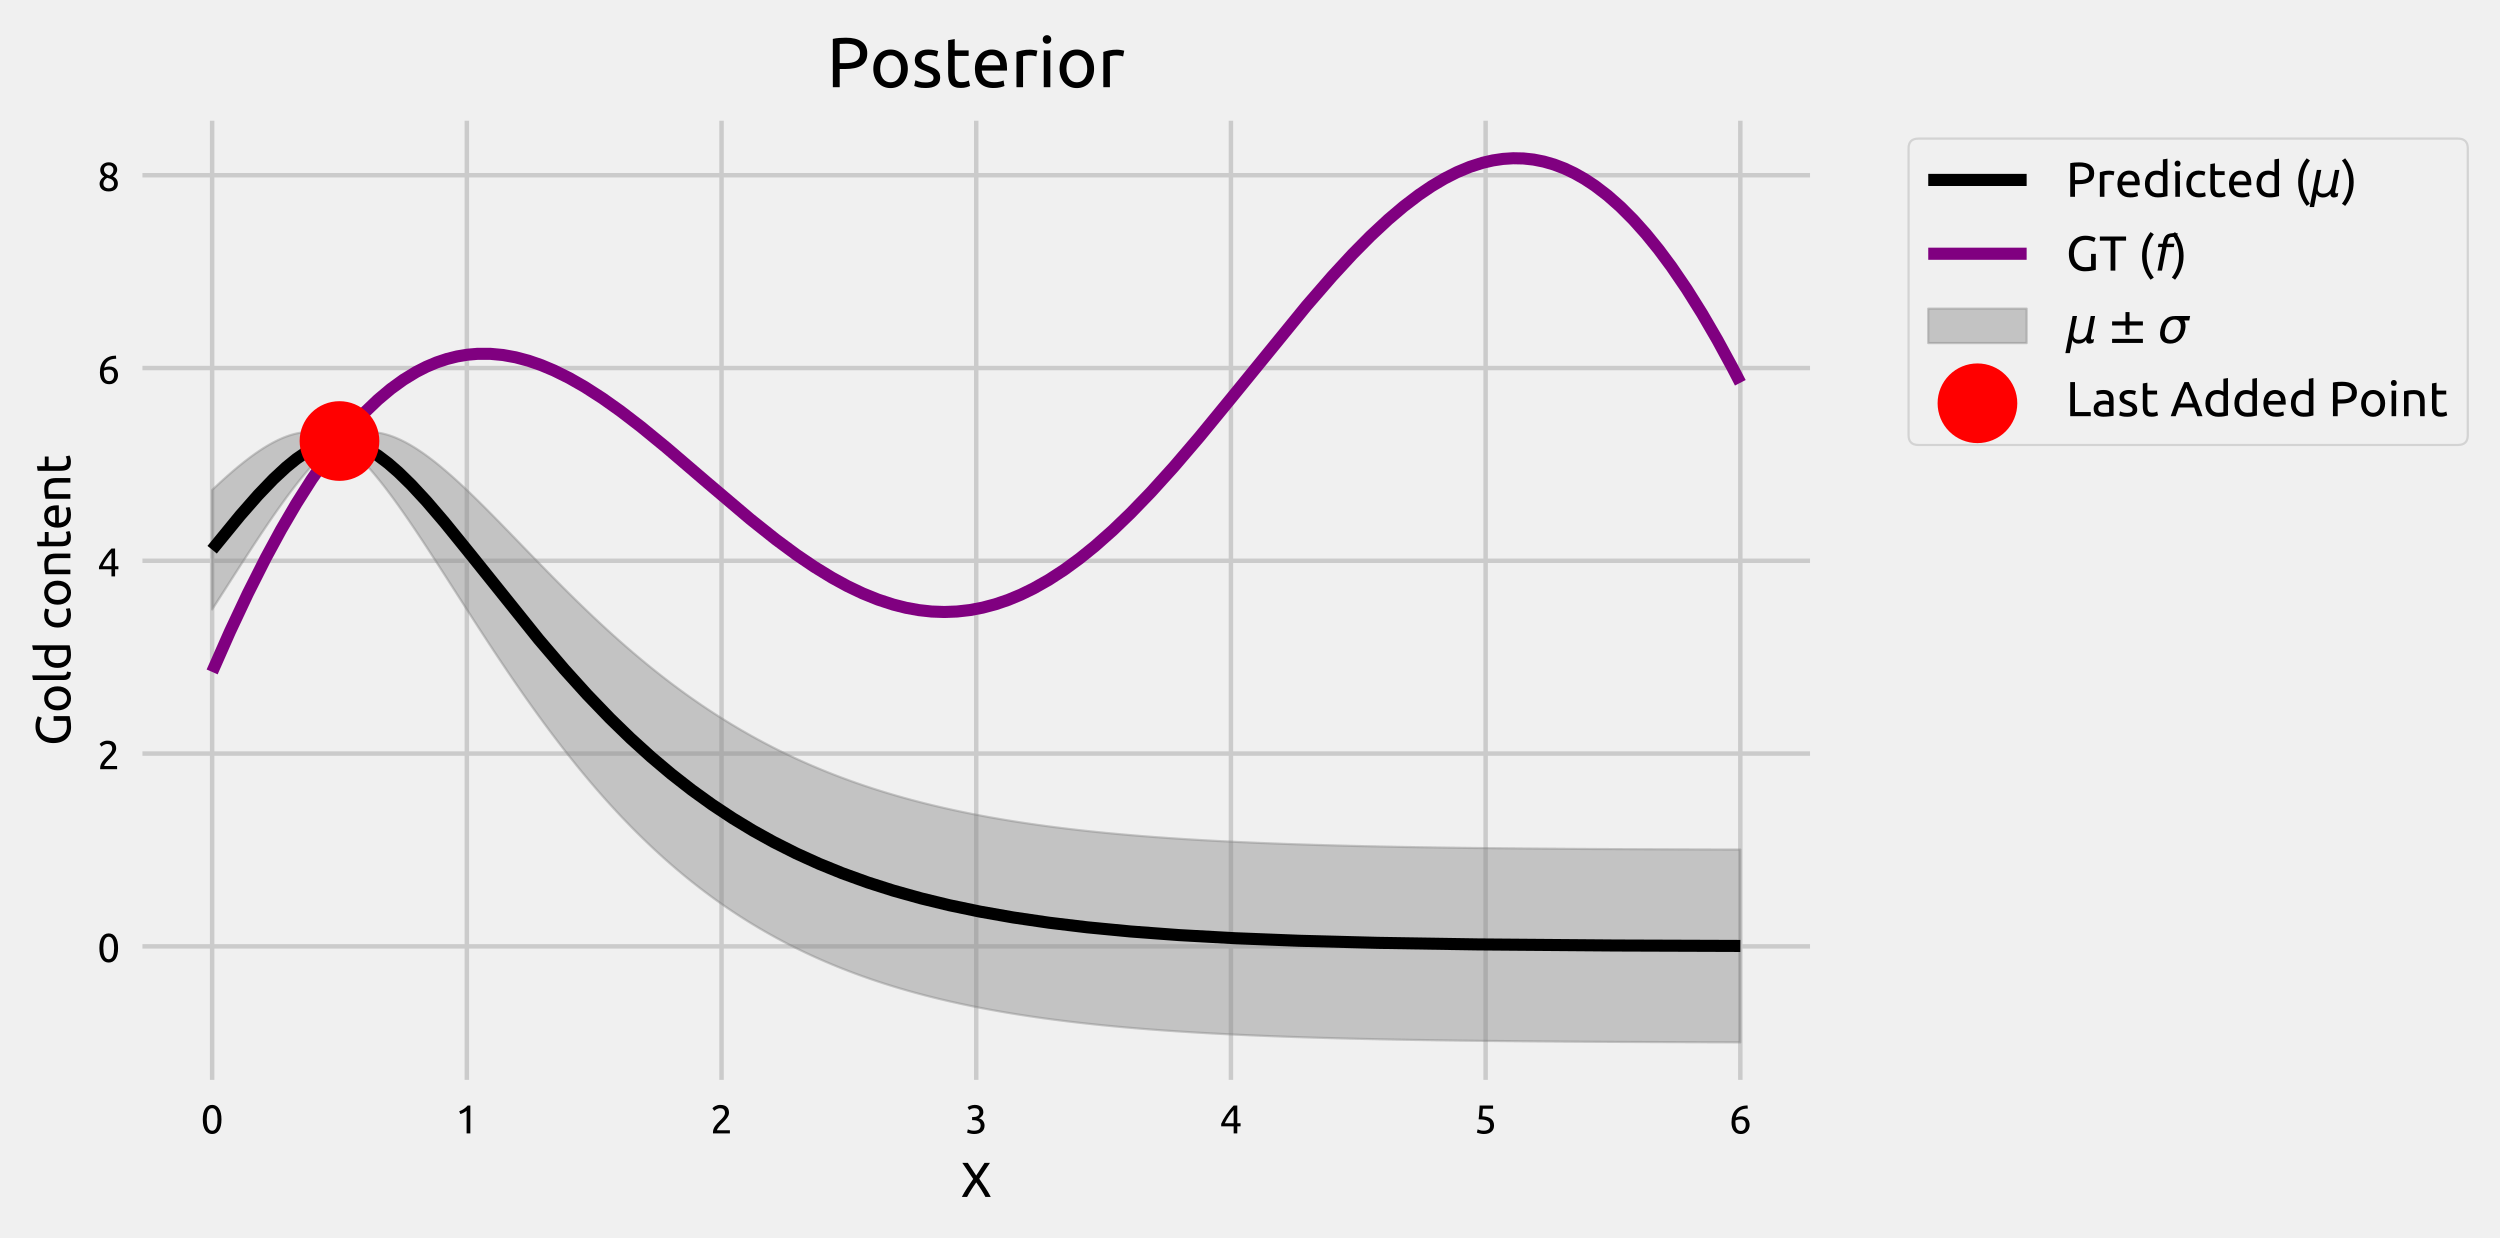 <?xml version="1.0" encoding="utf-8" standalone="no"?>
<!DOCTYPE svg PUBLIC "-//W3C//DTD SVG 1.1//EN"
  "http://www.w3.org/Graphics/SVG/1.1/DTD/svg11.dtd">
<!-- Created with matplotlib (https://matplotlib.org/) -->
<svg height="276.85pt" version="1.1" viewBox="0 0 558.954 276.85" width="558.954pt" xmlns="http://www.w3.org/2000/svg" xmlns:xlink="http://www.w3.org/1999/xlink">
 <defs>
  <style type="text/css">
*{stroke-linecap:butt;stroke-linejoin:round;white-space:pre;}
  </style>
 </defs>
 <g id="figure_1">
  <g id="patch_1">
   <path d="M 0 276.85 
L 558.954 276.85 
L 558.954 0 
L 0 0 
z
" style="fill:#f0f0f0;"/>
  </g>
  <g id="axes_1">
   <g id="patch_2">
    <path d="M 30.347 242.931 
L 406.187 242.931 
L 406.187 25.491 
L 30.347 25.491 
z
" style="fill:#f0f0f0;"/>
   </g>
   <g id="matplotlib.axis_1">
    <g id="xtick_1">
     <g id="line2d_1">
      <path clip-path="url(#pc08991a926)" d="M 47.431 242.931 
L 47.431 25.491 
" style="fill:none;stroke:#cbcbcb;"/>
     </g>
     <g id="line2d_2"/>
     <g id="text_1">
      <!-- 0 -->
      <defs>
       <path d="M 5 34.703 
Q 5 52.094 11.141 61.5 
Q 17.297 70.906 28.203 70.906 
Q 39.094 70.906 45.25 61.5 
Q 51.406 52.094 51.406 34.703 
Q 51.406 17.297 45.25 7.891 
Q 39.094 -1.5 28.203 -1.5 
Q 17.297 -1.5 11.141 7.891 
Q 5 17.297 5 34.703 
z
M 41.594 34.703 
Q 41.594 40.406 40.938 45.5 
Q 40.297 50.594 38.75 54.391 
Q 37.203 58.203 34.594 60.453 
Q 32 62.703 28.203 62.703 
Q 24.406 62.703 21.797 60.453 
Q 19.203 58.203 17.641 54.391 
Q 16.094 50.594 15.438 45.5 
Q 14.797 40.406 14.797 34.703 
Q 14.797 29 15.438 23.891 
Q 16.094 18.797 17.641 15 
Q 19.203 11.203 21.797 8.953 
Q 24.406 6.703 28.203 6.703 
Q 32 6.703 34.594 8.953 
Q 37.203 11.203 38.75 15 
Q 40.297 18.797 40.938 23.891 
Q 41.594 29 41.594 34.703 
z
" id="Ubuntu-48"/>
      </defs>
      <g transform="translate(44.892 253.414)scale(0.09 -0.09)">
       <use xlink:href="#Ubuntu-48"/>
      </g>
     </g>
    </g>
    <g id="xtick_2">
     <g id="line2d_3">
      <path clip-path="url(#pc08991a926)" d="M 104.376 242.931 
L 104.376 25.491 
" style="fill:none;stroke:#cbcbcb;"/>
     </g>
     <g id="line2d_4"/>
     <g id="text_2">
      <!-- 1 -->
      <defs>
       <path d="M 9.297 55 
Q 15 57.203 20.391 60.641 
Q 25.797 64.094 30.297 69.297 
L 36.906 69.297 
L 36.906 0 
L 27.594 0 
L 27.594 56.406 
Q 26.406 55.297 24.656 54.094 
Q 22.906 52.906 20.844 51.797 
Q 18.797 50.703 16.547 49.703 
Q 14.297 48.703 12.203 48 
z
" id="Ubuntu-49"/>
      </defs>
      <g transform="translate(101.838 253.414)scale(0.09 -0.09)">
       <use xlink:href="#Ubuntu-49"/>
      </g>
     </g>
    </g>
    <g id="xtick_3">
     <g id="line2d_5">
      <path clip-path="url(#pc08991a926)" d="M 161.321 242.931 
L 161.321 25.491 
" style="fill:none;stroke:#cbcbcb;"/>
     </g>
     <g id="line2d_6"/>
     <g id="text_3">
      <!-- 2 -->
      <defs>
       <path d="M 46.703 51.594 
Q 46.703 48 45.25 44.641 
Q 43.797 41.297 41.391 38.047 
Q 39 34.797 36 31.641 
Q 33 28.5 30 25.5 
Q 28.297 23.797 26.047 21.5 
Q 23.797 19.203 21.797 16.703 
Q 19.797 14.203 18.438 11.891 
Q 17.094 9.594 17.094 7.906 
L 49 7.906 
L 49 0 
L 7 0 
Q 6.906 0.594 6.906 1.188 
Q 6.906 1.797 6.906 2.297 
Q 6.906 7 8.453 11.047 
Q 10 15.094 12.5 18.688 
Q 15 22.297 18.094 25.5 
Q 21.203 28.703 24.203 31.703 
Q 26.703 34.094 28.953 36.438 
Q 31.203 38.797 32.953 41.141 
Q 34.703 43.5 35.75 46 
Q 36.797 48.5 36.797 51.297 
Q 36.797 54.297 35.844 56.391 
Q 34.906 58.5 33.297 59.891 
Q 31.703 61.297 29.547 61.938 
Q 27.406 62.594 25 62.594 
Q 22.094 62.594 19.688 61.797 
Q 17.297 61 15.391 59.953 
Q 13.5 58.906 12.203 57.75 
Q 10.906 56.594 10.203 56 
L 5.594 62.594 
Q 6.5 63.594 8.297 65.047 
Q 10.094 66.5 12.594 67.797 
Q 15.094 69.094 18.188 70 
Q 21.297 70.906 24.906 70.906 
Q 35.797 70.906 41.25 65.844 
Q 46.703 60.797 46.703 51.594 
z
" id="Ubuntu-50"/>
      </defs>
      <g transform="translate(158.783 253.414)scale(0.09 -0.09)">
       <use xlink:href="#Ubuntu-50"/>
      </g>
     </g>
    </g>
    <g id="xtick_4">
     <g id="line2d_7">
      <path clip-path="url(#pc08991a926)" d="M 218.267 242.931 
L 218.267 25.491 
" style="fill:none;stroke:#cbcbcb;"/>
     </g>
     <g id="line2d_8"/>
     <g id="text_4">
      <!-- 3 -->
      <defs>
       <path d="M 22.594 6.797 
Q 31.5 6.797 35.344 10.297 
Q 39.203 13.797 39.203 19.703 
Q 39.203 23.5 37.594 26.094 
Q 36 28.703 33.391 30.25 
Q 30.797 31.797 27.344 32.438 
Q 23.906 33.094 20.297 33.094 
L 17.906 33.094 
L 17.906 40.703 
L 21.203 40.703 
Q 23.703 40.703 26.344 41.203 
Q 29 41.703 31.203 43 
Q 33.406 44.297 34.797 46.547 
Q 36.203 48.797 36.203 52.203 
Q 36.203 55 35.203 57 
Q 34.203 59 32.547 60.297 
Q 30.906 61.594 28.75 62.141 
Q 26.594 62.703 24.203 62.703 
Q 19.406 62.703 16.047 61.297 
Q 12.703 59.906 10.406 58.406 
L 6.797 65.5 
Q 8 66.297 9.844 67.25 
Q 11.703 68.203 14 69 
Q 16.297 69.797 18.938 70.344 
Q 21.594 70.906 24.5 70.906 
Q 30 70.906 34 69.547 
Q 38 68.203 40.594 65.75 
Q 43.203 63.297 44.5 59.938 
Q 45.797 56.594 45.797 52.703 
Q 45.797 47.297 42.688 43.438 
Q 39.594 39.594 35.203 37.594 
Q 37.906 36.797 40.406 35.297 
Q 42.906 33.797 44.75 31.5 
Q 46.594 29.203 47.75 26.203 
Q 48.906 23.203 48.906 19.5 
Q 48.906 15 47.344 11.141 
Q 45.797 7.297 42.547 4.5 
Q 39.297 1.703 34.391 0.094 
Q 29.5 -1.5 22.797 -1.5 
Q 20.203 -1.5 17.453 -1.094 
Q 14.703 -0.703 12.297 -0.094 
Q 9.906 0.5 8.094 1.094 
Q 6.297 1.703 5.5 2.094 
L 7.297 10.203 
Q 9 9.406 12.953 8.094 
Q 16.906 6.797 22.594 6.797 
z
" id="Ubuntu-51"/>
      </defs>
      <g transform="translate(215.729 253.414)scale(0.09 -0.09)">
       <use xlink:href="#Ubuntu-51"/>
      </g>
     </g>
    </g>
    <g id="xtick_5">
     <g id="line2d_9">
      <path clip-path="url(#pc08991a926)" d="M 275.212 242.931 
L 275.212 25.491 
" style="fill:none;stroke:#cbcbcb;"/>
     </g>
     <g id="line2d_10"/>
     <g id="text_5">
      <!-- 4 -->
      <defs>
       <path d="M 4 24 
Q 5.906 28.406 9.203 34.25 
Q 12.5 40.094 16.641 46.297 
Q 20.797 52.5 25.547 58.5 
Q 30.297 64.5 35.094 69.297 
L 44 69.297 
L 44 25.297 
L 52.203 25.297 
L 52.203 17.703 
L 44 17.703 
L 44 0 
L 35 0 
L 35 17.703 
L 4 17.703 
z
M 35 58.297 
Q 32 55.094 28.953 51.141 
Q 25.906 47.203 23 42.891 
Q 20.094 38.594 17.547 34.094 
Q 15 29.594 13 25.297 
L 35 25.297 
z
" id="Ubuntu-52"/>
      </defs>
      <g transform="translate(272.674 253.414)scale(0.09 -0.09)">
       <use xlink:href="#Ubuntu-52"/>
      </g>
     </g>
    </g>
    <g id="xtick_6">
     <g id="line2d_11">
      <path clip-path="url(#pc08991a926)" d="M 332.158 242.931 
L 332.158 25.491 
" style="fill:none;stroke:#cbcbcb;"/>
     </g>
     <g id="line2d_12"/>
     <g id="text_6">
      <!-- 5 -->
      <defs>
       <path d="M 19.906 42.594 
Q 35 42 42.047 36 
Q 49.094 30 49.094 19.703 
Q 49.094 15.094 47.547 11.188 
Q 46 7.297 42.844 4.5 
Q 39.703 1.703 34.891 0.094 
Q 30.094 -1.5 23.5 -1.5 
Q 20.906 -1.5 18.203 -1.094 
Q 15.5 -0.703 13.203 -0.094 
Q 10.906 0.5 9.094 1.094 
Q 7.297 1.703 6.5 2.094 
L 8.297 10.203 
Q 10 9.406 13.844 8.094 
Q 17.703 6.797 23.297 6.797 
Q 27.797 6.797 30.844 7.797 
Q 33.906 8.797 35.797 10.5 
Q 37.703 12.203 38.547 14.453 
Q 39.406 16.703 39.406 19.203 
Q 39.406 23 38.094 25.953 
Q 36.797 28.906 33.5 30.906 
Q 30.203 32.906 24.703 33.953 
Q 19.203 35 10.797 35 
Q 11.406 39.906 11.75 44.203 
Q 12.094 48.5 12.391 52.594 
Q 12.703 56.703 12.891 60.75 
Q 13.094 64.797 13.297 69.297 
L 46.703 69.297 
L 46.703 61.406 
L 21.406 61.406 
Q 21.297 59.906 21.094 57.344 
Q 20.906 54.797 20.703 52.047 
Q 20.5 49.297 20.297 46.688 
Q 20.094 44.094 19.906 42.594 
z
" id="Ubuntu-53"/>
      </defs>
      <g transform="translate(329.62 253.414)scale(0.09 -0.09)">
       <use xlink:href="#Ubuntu-53"/>
      </g>
     </g>
    </g>
    <g id="xtick_7">
     <g id="line2d_13">
      <path clip-path="url(#pc08991a926)" d="M 389.103 242.931 
L 389.103 25.491 
" style="fill:none;stroke:#cbcbcb;"/>
     </g>
     <g id="line2d_14"/>
     <g id="text_7">
      <!-- 6 -->
      <defs>
       <path d="M 6.297 27.797 
Q 6.297 37.906 9.094 45.656 
Q 11.906 53.406 17.047 58.703 
Q 22.203 64 29.547 66.75 
Q 36.906 69.5 46.094 69.594 
L 46.797 61.797 
Q 40.906 61.703 36.047 60.5 
Q 31.203 59.297 27.391 56.688 
Q 23.594 54.094 21 49.938 
Q 18.406 45.797 17.094 39.703 
Q 19.703 40.906 22.953 41.703 
Q 26.203 42.5 29.703 42.5 
Q 35.594 42.5 39.688 40.703 
Q 43.797 38.906 46.391 35.953 
Q 49 33 50.141 29.141 
Q 51.297 25.297 51.297 21.094 
Q 51.297 17.297 50 13.297 
Q 48.703 9.297 46.047 6 
Q 43.406 2.703 39.297 0.594 
Q 35.203 -1.5 29.594 -1.5 
Q 18.203 -1.5 12.25 6.297 
Q 6.297 14.094 6.297 27.797 
z
M 28.703 34.906 
Q 25.203 34.906 22.203 34.25 
Q 19.203 33.594 16.203 32.297 
Q 16.094 31.203 16.047 30.047 
Q 16 28.906 16 27.797 
Q 16 23.406 16.594 19.5 
Q 17.203 15.594 18.75 12.641 
Q 20.297 9.703 22.891 7.953 
Q 25.5 6.203 29.5 6.203 
Q 32.797 6.203 35.094 7.594 
Q 37.406 9 38.906 11.203 
Q 40.406 13.406 41.047 15.953 
Q 41.703 18.5 41.703 20.906 
Q 41.703 27.703 38.453 31.297 
Q 35.203 34.906 28.703 34.906 
z
" id="Ubuntu-54"/>
      </defs>
      <g transform="translate(386.565 253.414)scale(0.09 -0.09)">
       <use xlink:href="#Ubuntu-54"/>
      </g>
     </g>
    </g>
    <g id="text_8">
     <!-- X -->
     <defs>
      <path d="M 50.203 0 
Q 48.703 3 46.594 6.641 
Q 44.5 10.297 42 14.25 
Q 39.5 18.203 36.797 22.141 
Q 34.094 26.094 31.594 29.594 
Q 29.094 26.094 26.391 22.141 
Q 23.703 18.203 21.25 14.25 
Q 18.797 10.297 16.641 6.641 
Q 14.5 3 13 0 
L 2.297 0 
Q 6.797 8.797 12.75 17.891 
Q 18.703 27 25.406 36.594 
L 3.203 69.297 
L 14.406 69.297 
L 31.5 43.5 
L 48.406 69.297 
L 59.5 69.297 
L 37.703 37 
Q 44.5 27.297 50.5 18.094 
Q 56.5 8.906 61.094 0 
z
" id="Ubuntu-88"/>
     </defs>
     <g transform="translate(214.797 267.615)scale(0.11 -0.11)">
      <use xlink:href="#Ubuntu-88"/>
     </g>
    </g>
   </g>
   <g id="matplotlib.axis_2">
    <g id="ytick_1">
     <g id="line2d_15">
      <path clip-path="url(#pc08991a926)" d="M 30.347 211.583 
L 406.187 211.583 
" style="fill:none;stroke:#cbcbcb;"/>
     </g>
     <g id="line2d_16"/>
     <g id="text_9">
      <!-- 0 -->
      <g transform="translate(21.77 215.075)scale(0.09 -0.09)">
       <use xlink:href="#Ubuntu-48"/>
      </g>
     </g>
    </g>
    <g id="ytick_2">
     <g id="line2d_17">
      <path clip-path="url(#pc08991a926)" d="M 30.347 168.482 
L 406.187 168.482 
" style="fill:none;stroke:#cbcbcb;"/>
     </g>
     <g id="line2d_18"/>
     <g id="text_10">
      <!-- 2 -->
      <g transform="translate(21.77 171.974)scale(0.09 -0.09)">
       <use xlink:href="#Ubuntu-50"/>
      </g>
     </g>
    </g>
    <g id="ytick_3">
     <g id="line2d_19">
      <path clip-path="url(#pc08991a926)" d="M 30.347 125.38 
L 406.187 125.38 
" style="fill:none;stroke:#cbcbcb;"/>
     </g>
     <g id="line2d_20"/>
     <g id="text_11">
      <!-- 4 -->
      <g transform="translate(21.77 128.872)scale(0.09 -0.09)">
       <use xlink:href="#Ubuntu-52"/>
      </g>
     </g>
    </g>
    <g id="ytick_4">
     <g id="line2d_21">
      <path clip-path="url(#pc08991a926)" d="M 30.347 82.279 
L 406.187 82.279 
" style="fill:none;stroke:#cbcbcb;"/>
     </g>
     <g id="line2d_22"/>
     <g id="text_12">
      <!-- 6 -->
      <g transform="translate(21.77 85.771)scale(0.09 -0.09)">
       <use xlink:href="#Ubuntu-54"/>
      </g>
     </g>
    </g>
    <g id="ytick_5">
     <g id="line2d_23">
      <path clip-path="url(#pc08991a926)" d="M 30.347 39.178 
L 406.187 39.178 
" style="fill:none;stroke:#cbcbcb;"/>
     </g>
     <g id="line2d_24"/>
     <g id="text_13">
      <!-- 8 -->
      <defs>
       <path d="M 50.906 18 
Q 50.906 13.797 49.453 10.25 
Q 48 6.703 45.141 4.047 
Q 42.297 1.406 38 -0.047 
Q 33.703 -1.5 28.094 -1.5 
Q 21.594 -1.5 17.25 0.344 
Q 12.906 2.203 10.297 5 
Q 7.703 7.797 6.594 11.141 
Q 5.5 14.5 5.5 17.5 
Q 5.5 20.406 6.453 23.047 
Q 7.406 25.703 8.953 28 
Q 10.5 30.297 12.547 32.141 
Q 14.594 34 16.906 35.406 
Q 7.094 41 7.094 51.906 
Q 7.094 55.703 8.594 59.141 
Q 10.094 62.594 12.844 65.188 
Q 15.594 67.797 19.5 69.344 
Q 23.406 70.906 28.203 70.906 
Q 33.797 70.906 37.797 69.203 
Q 41.797 67.5 44.344 64.844 
Q 46.906 62.203 48.047 59 
Q 49.203 55.797 49.203 52.797 
Q 49.203 49.906 48.344 47.344 
Q 47.5 44.797 46.047 42.594 
Q 44.594 40.406 42.75 38.703 
Q 40.906 37 38.906 35.703 
Q 50.703 30.094 50.906 18 
z
M 14.906 17.406 
Q 14.906 15.594 15.547 13.641 
Q 16.203 11.703 17.797 10.047 
Q 19.406 8.406 21.906 7.297 
Q 24.406 6.203 28.203 6.203 
Q 31.594 6.203 34.141 7.203 
Q 36.703 8.203 38.297 9.75 
Q 39.906 11.297 40.703 13.297 
Q 41.5 15.297 41.5 17.406 
Q 41.5 20.594 40.297 23 
Q 39.094 25.406 36.844 27.203 
Q 34.594 29 31.438 30.25 
Q 28.297 31.5 24.297 32.406 
Q 19.797 29.906 17.344 26.203 
Q 14.906 22.5 14.906 17.406 
z
M 39.906 52.906 
Q 39.906 54.406 39.25 56.203 
Q 38.594 58 37.188 59.547 
Q 35.797 61.094 33.594 62.141 
Q 31.406 63.203 28.203 63.203 
Q 25 63.203 22.75 62.203 
Q 20.5 61.203 19.094 59.641 
Q 17.703 58.094 17.047 56.25 
Q 16.406 54.406 16.406 52.594 
Q 16.406 50.406 17.203 48.203 
Q 18 46 19.703 44.094 
Q 21.406 42.203 24.156 40.703 
Q 26.906 39.203 30.703 38.297 
Q 34.906 40.797 37.406 44.141 
Q 39.906 47.5 39.906 52.906 
z
" id="Ubuntu-56"/>
      </defs>
      <g transform="translate(21.77 42.669)scale(0.09 -0.09)">
       <use xlink:href="#Ubuntu-56"/>
      </g>
     </g>
    </g>
    <g id="text_14">
     <!-- Gold content -->
     <defs>
      <path d="M 50.906 34.094 
L 60.594 34.094 
L 60.594 1.703 
Q 59.406 1.297 57.156 0.797 
Q 54.906 0.297 51.953 -0.203 
Q 49 -0.703 45.5 -1.047 
Q 42 -1.406 38.406 -1.406 
Q 31.094 -1.406 25.094 1 
Q 19.094 3.406 14.797 8 
Q 10.5 12.594 8.141 19.297 
Q 5.797 26 5.797 34.703 
Q 5.797 43.406 8.438 50.156 
Q 11.094 56.906 15.594 61.5 
Q 20.094 66.094 26.141 68.5 
Q 32.203 70.906 39.094 70.906 
Q 43.797 70.906 47.438 70.297 
Q 51.094 69.703 53.688 68.891 
Q 56.297 68.094 57.938 67.297 
Q 59.594 66.5 60.203 66.094 
L 57.094 58 
Q 54.203 59.906 49.391 61.156 
Q 44.594 62.406 39.594 62.406 
Q 34.297 62.406 29.938 60.5 
Q 25.594 58.594 22.547 55 
Q 19.5 51.406 17.797 46.25 
Q 16.094 41.094 16.094 34.703 
Q 16.094 28.5 17.547 23.391 
Q 19 18.297 21.953 14.641 
Q 24.906 11 29.25 9 
Q 33.594 7 39.5 7 
Q 43.703 7 46.641 7.453 
Q 49.594 7.906 50.906 8.297 
z
" id="Ubuntu-71"/>
      <path d="M 53.906 26 
Q 53.906 19.797 52.094 14.797 
Q 50.297 9.797 47.047 6.188 
Q 43.797 2.594 39.297 0.641 
Q 34.797 -1.297 29.5 -1.297 
Q 24.203 -1.297 19.703 0.641 
Q 15.203 2.594 11.953 6.188 
Q 8.703 9.797 6.891 14.797 
Q 5.094 19.797 5.094 26 
Q 5.094 32.094 6.891 37.141 
Q 8.703 42.203 11.953 45.797 
Q 15.203 49.406 19.703 51.344 
Q 24.203 53.297 29.5 53.297 
Q 34.797 53.297 39.297 51.344 
Q 43.797 49.406 47.047 45.797 
Q 50.297 42.203 52.094 37.141 
Q 53.906 32.094 53.906 26 
z
M 44.203 26 
Q 44.203 34.797 40.25 39.938 
Q 36.297 45.094 29.5 45.094 
Q 22.703 45.094 18.75 39.938 
Q 14.797 34.797 14.797 26 
Q 14.797 17.203 18.75 12.047 
Q 22.703 6.906 29.5 6.906 
Q 36.297 6.906 40.25 12.047 
Q 44.203 17.203 44.203 26 
z
" id="Ubuntu-111"/>
      <path d="M 23.594 -1 
Q 15 -0.797 11.391 2.703 
Q 7.797 6.203 7.797 13.594 
L 7.797 76 
L 17.094 77.594 
L 17.094 15.094 
Q 17.094 12.797 17.5 11.297 
Q 17.906 9.797 18.797 8.891 
Q 19.703 8 21.203 7.547 
Q 22.703 7.094 24.906 6.797 
z
" id="Ubuntu-108"/>
      <path d="M 41.594 41 
Q 39.906 42.406 36.703 43.703 
Q 33.5 45 29.703 45 
Q 25.703 45 22.844 43.547 
Q 20 42.094 18.203 39.547 
Q 16.406 37 15.594 33.5 
Q 14.797 30 14.797 26 
Q 14.797 16.906 19.297 11.953 
Q 23.797 7 31.297 7 
Q 35.094 7 37.641 7.344 
Q 40.203 7.703 41.594 8.094 
z
M 41.594 76 
L 50.906 77.594 
L 50.906 1.5 
Q 47.703 0.594 42.703 -0.297 
Q 37.703 -1.203 31.203 -1.203 
Q 25.203 -1.203 20.391 0.688 
Q 15.594 2.594 12.188 6.094 
Q 8.797 9.594 6.938 14.641 
Q 5.094 19.703 5.094 26 
Q 5.094 32 6.641 37 
Q 8.203 42 11.203 45.594 
Q 14.203 49.203 18.547 51.203 
Q 22.906 53.203 28.5 53.203 
Q 33 53.203 36.453 52 
Q 39.906 50.797 41.594 49.703 
z
" id="Ubuntu-100"/>
      <path id="Ubuntu-32"/>
      <path d="M 30.594 -1.203 
Q 24.297 -1.203 19.547 0.797 
Q 14.797 2.797 11.547 6.391 
Q 8.297 10 6.688 14.953 
Q 5.094 19.906 5.094 25.906 
Q 5.094 31.906 6.844 36.906 
Q 8.594 41.906 11.797 45.547 
Q 15 49.203 19.641 51.25 
Q 24.297 53.297 30 53.297 
Q 33.5 53.297 37 52.688 
Q 40.5 52.094 43.703 50.797 
L 41.594 42.906 
Q 39.5 43.906 36.75 44.5 
Q 34 45.094 30.906 45.094 
Q 23.094 45.094 18.938 40.188 
Q 14.797 35.297 14.797 25.906 
Q 14.797 21.703 15.75 18.203 
Q 16.703 14.703 18.75 12.203 
Q 20.797 9.703 24 8.344 
Q 27.203 7 31.797 7 
Q 35.5 7 38.5 7.703 
Q 41.5 8.406 43.203 9.203 
L 44.5 1.406 
Q 43.703 0.906 42.203 0.453 
Q 40.703 0 38.797 -0.344 
Q 36.906 -0.703 34.75 -0.953 
Q 32.594 -1.203 30.594 -1.203 
z
" id="Ubuntu-99"/>
      <path d="M 8 50.5 
Q 11.203 51.297 16.5 52.188 
Q 21.797 53.094 28.703 53.094 
Q 34.906 53.094 39 51.344 
Q 43.094 49.594 45.547 46.438 
Q 48 43.297 49 38.891 
Q 50 34.5 50 29.203 
L 50 0 
L 40.703 0 
L 40.703 27.203 
Q 40.703 32 40.047 35.391 
Q 39.406 38.797 37.906 40.891 
Q 36.406 43 33.906 43.953 
Q 31.406 44.906 27.703 44.906 
Q 26.203 44.906 24.594 44.797 
Q 23 44.703 21.547 44.547 
Q 20.094 44.406 18.938 44.203 
Q 17.797 44 17.297 43.906 
L 17.297 0 
L 8 0 
z
" id="Ubuntu-110"/>
      <path d="M 16.703 52 
L 36.406 52 
L 36.406 44.203 
L 16.703 44.203 
L 16.703 20.203 
Q 16.703 16.297 17.297 13.75 
Q 17.906 11.203 19.094 9.75 
Q 20.297 8.297 22.094 7.688 
Q 23.906 7.094 26.297 7.094 
Q 30.5 7.094 33.047 8.047 
Q 35.594 9 36.594 9.406 
L 38.406 1.703 
Q 37 1 33.5 -0.047 
Q 30 -1.094 25.5 -1.094 
Q 20.203 -1.094 16.75 0.25 
Q 13.297 1.594 11.188 4.297 
Q 9.094 7 8.25 10.953 
Q 7.406 14.906 7.406 20.094 
L 7.406 66.5 
L 16.703 68.094 
z
" id="Ubuntu-116"/>
      <path d="M 5.094 25.906 
Q 5.094 32.797 7.094 37.938 
Q 9.094 43.094 12.391 46.5 
Q 15.703 49.906 20 51.594 
Q 24.297 53.297 28.797 53.297 
Q 39.297 53.297 44.891 46.75 
Q 50.5 40.203 50.5 26.797 
Q 50.5 26.203 50.5 25.25 
Q 50.5 24.297 50.406 23.5 
L 14.797 23.5 
Q 15.406 15.406 19.5 11.203 
Q 23.594 7 32.297 7 
Q 37.203 7 40.547 7.844 
Q 43.906 8.703 45.594 9.5 
L 46.906 1.703 
Q 45.203 0.797 40.953 -0.203 
Q 36.703 -1.203 31.297 -1.203 
Q 24.5 -1.203 19.547 0.844 
Q 14.594 2.906 11.391 6.5 
Q 8.203 10.094 6.641 15.047 
Q 5.094 20 5.094 25.906 
z
M 40.797 31 
Q 40.906 37.297 37.656 41.344 
Q 34.406 45.406 28.703 45.406 
Q 25.5 45.406 23.047 44.156 
Q 20.594 42.906 18.891 40.906 
Q 17.203 38.906 16.25 36.297 
Q 15.297 33.703 15 31 
z
" id="Ubuntu-101"/>
     </defs>
     <g transform="translate(15.735 166.776)rotate(-90)scale(0.11 -0.11)">
      <use xlink:href="#Ubuntu-71"/>
      <use x="67.2" xlink:href="#Ubuntu-111"/>
      <use x="126.2" xlink:href="#Ubuntu-108"/>
      <use x="153.5" xlink:href="#Ubuntu-100"/>
      <use x="212.4" xlink:href="#Ubuntu-32"/>
      <use x="235.5" xlink:href="#Ubuntu-99"/>
      <use x="281.984" xlink:href="#Ubuntu-111"/>
      <use x="340.984" xlink:href="#Ubuntu-110"/>
      <use x="398.384" xlink:href="#Ubuntu-116"/>
      <use x="438.569" xlink:href="#Ubuntu-101"/>
      <use x="494.469" xlink:href="#Ubuntu-110"/>
      <use x="551.869" xlink:href="#Ubuntu-116"/>
     </g>
    </g>
   </g>
   <g id="PolyCollection_1">
    <defs>
     <path d="M 47.431 -140.587 
L 47.431 -167.294 
L 48.001 -167.833 
L 48.571 -168.366 
L 49.142 -168.894 
L 49.712 -169.416 
L 50.283 -169.931 
L 50.853 -170.439 
L 51.423 -170.94 
L 51.994 -171.434 
L 52.564 -171.92 
L 53.135 -172.397 
L 53.705 -172.865 
L 54.275 -173.325 
L 54.846 -173.774 
L 55.416 -174.213 
L 55.987 -174.642 
L 56.557 -175.06 
L 57.127 -175.466 
L 57.698 -175.859 
L 58.268 -176.241 
L 58.839 -176.609 
L 59.409 -176.963 
L 59.979 -177.303 
L 60.55 -177.628 
L 61.12 -177.938 
L 61.691 -178.232 
L 62.261 -178.508 
L 62.831 -178.768 
L 63.402 -179.01 
L 63.972 -179.233 
L 64.543 -179.436 
L 65.113 -179.62 
L 65.683 -179.782 
L 66.254 -179.923 
L 66.824 -180.042 
L 67.395 -180.138 
L 67.965 -180.21 
L 68.536 -180.257 
L 69.106 -180.279 
L 69.676 -180.274 
L 70.247 -180.242 
L 70.817 -180.182 
L 71.388 -180.092 
L 71.958 -179.973 
L 72.528 -179.822 
L 73.099 -179.64 
L 73.669 -179.425 
L 74.24 -179.175 
L 74.81 -178.89 
L 75.38 -178.57 
L 75.951 -178.274 
L 76.521 -178.626 
L 77.092 -178.94 
L 77.662 -179.219 
L 78.232 -179.463 
L 78.803 -179.673 
L 79.373 -179.85 
L 79.944 -179.995 
L 80.514 -180.109 
L 81.084 -180.194 
L 81.655 -180.249 
L 82.225 -180.277 
L 82.796 -180.277 
L 83.366 -180.251 
L 83.936 -180.2 
L 84.507 -180.124 
L 85.077 -180.024 
L 85.648 -179.901 
L 86.218 -179.757 
L 86.788 -179.59 
L 87.359 -179.404 
L 87.929 -179.197 
L 88.5 -178.971 
L 89.07 -178.726 
L 89.64 -178.464 
L 90.211 -178.184 
L 90.781 -177.887 
L 91.352 -177.575 
L 91.922 -177.247 
L 92.493 -176.905 
L 93.063 -176.548 
L 93.633 -176.178 
L 94.204 -175.795 
L 94.774 -175.399 
L 95.345 -174.991 
L 95.915 -174.571 
L 96.485 -174.141 
L 97.056 -173.7 
L 97.626 -173.249 
L 98.197 -172.788 
L 98.767 -172.318 
L 99.337 -171.839 
L 99.908 -171.352 
L 100.478 -170.857 
L 101.049 -170.355 
L 101.619 -169.845 
L 102.189 -169.329 
L 102.76 -168.806 
L 103.33 -168.278 
L 103.901 -167.743 
L 104.471 -167.204 
L 105.041 -166.659 
L 105.612 -166.109 
L 106.182 -165.556 
L 106.753 -164.998 
L 107.323 -164.436 
L 107.893 -163.871 
L 108.464 -163.302 
L 109.034 -162.731 
L 109.605 -162.156 
L 110.175 -161.58 
L 110.745 -161.001 
L 111.316 -160.42 
L 111.886 -159.837 
L 112.457 -159.253 
L 113.027 -158.668 
L 113.598 -158.081 
L 114.168 -157.494 
L 114.738 -156.906 
L 115.309 -156.317 
L 115.879 -155.728 
L 116.45 -155.139 
L 117.02 -154.55 
L 117.59 -153.961 
L 118.161 -153.372 
L 118.731 -152.784 
L 119.302 -152.197 
L 119.872 -151.61 
L 120.442 -151.025 
L 121.013 -150.44 
L 121.583 -149.857 
L 122.154 -149.275 
L 122.724 -148.694 
L 123.294 -148.115 
L 123.865 -147.538 
L 124.435 -146.962 
L 125.006 -146.388 
L 125.576 -145.817 
L 126.146 -145.247 
L 126.717 -144.68 
L 127.287 -144.115 
L 127.858 -143.552 
L 128.428 -142.992 
L 128.998 -142.434 
L 129.569 -141.879 
L 130.139 -141.326 
L 130.71 -140.776 
L 131.28 -140.23 
L 131.85 -139.685 
L 132.421 -139.144 
L 132.991 -138.606 
L 133.562 -138.071 
L 134.132 -137.539 
L 134.703 -137.01 
L 135.273 -136.485 
L 135.843 -135.962 
L 136.414 -135.443 
L 136.984 -134.927 
L 137.555 -134.415 
L 138.125 -133.906 
L 138.695 -133.4 
L 139.266 -132.898 
L 139.836 -132.399 
L 140.407 -131.904 
L 140.977 -131.413 
L 141.547 -130.924 
L 142.118 -130.44 
L 142.688 -129.959 
L 143.259 -129.482 
L 143.829 -129.008 
L 144.399 -128.538 
L 144.97 -128.072 
L 145.54 -127.609 
L 146.111 -127.151 
L 146.681 -126.695 
L 147.251 -126.244 
L 147.822 -125.796 
L 148.392 -125.352 
L 148.963 -124.912 
L 149.533 -124.475 
L 150.103 -124.042 
L 150.674 -123.613 
L 151.244 -123.188 
L 151.815 -122.766 
L 152.385 -122.348 
L 152.955 -121.934 
L 153.526 -121.523 
L 154.096 -121.116 
L 154.667 -120.713 
L 155.237 -120.314 
L 155.808 -119.918 
L 156.378 -119.526 
L 156.948 -119.137 
L 157.519 -118.753 
L 158.089 -118.372 
L 158.66 -117.994 
L 159.23 -117.62 
L 159.8 -117.25 
L 160.371 -116.883 
L 160.941 -116.52 
L 161.512 -116.161 
L 162.082 -115.805 
L 162.652 -115.453 
L 163.223 -115.104 
L 163.793 -114.758 
L 164.364 -114.417 
L 164.934 -114.078 
L 165.504 -113.743 
L 166.075 -113.412 
L 166.645 -113.084 
L 167.216 -112.759 
L 167.786 -112.438 
L 168.356 -112.12 
L 168.927 -111.805 
L 169.497 -111.494 
L 170.068 -111.186 
L 170.638 -110.881 
L 171.208 -110.579 
L 171.779 -110.281 
L 172.349 -109.986 
L 172.92 -109.694 
L 173.49 -109.406 
L 174.06 -109.12 
L 174.631 -108.838 
L 175.201 -108.558 
L 175.772 -108.282 
L 176.342 -108.009 
L 176.912 -107.739 
L 177.483 -107.471 
L 178.053 -107.207 
L 178.624 -106.946 
L 179.194 -106.688 
L 179.765 -106.432 
L 180.335 -106.18 
L 180.905 -105.93 
L 181.476 -105.683 
L 182.046 -105.439 
L 182.617 -105.198 
L 183.187 -104.96 
L 183.757 -104.724 
L 184.328 -104.491 
L 184.898 -104.261 
L 185.469 -104.033 
L 186.039 -103.808 
L 186.609 -103.586 
L 187.18 -103.366 
L 187.75 -103.149 
L 188.321 -102.935 
L 188.891 -102.723 
L 189.461 -102.513 
L 190.032 -102.306 
L 190.602 -102.102 
L 191.173 -101.899 
L 191.743 -101.7 
L 192.313 -101.502 
L 192.884 -101.307 
L 193.454 -101.115 
L 194.025 -100.925 
L 194.595 -100.737 
L 195.165 -100.551 
L 195.736 -100.368 
L 196.306 -100.186 
L 196.877 -100.007 
L 197.447 -99.831 
L 198.017 -99.656 
L 198.588 -99.484 
L 199.158 -99.313 
L 199.729 -99.145 
L 200.299 -98.979 
L 200.87 -98.815 
L 201.44 -98.653 
L 202.01 -98.493 
L 202.581 -98.335 
L 203.151 -98.179 
L 203.722 -98.024 
L 204.292 -97.872 
L 204.862 -97.722 
L 205.433 -97.574 
L 206.003 -97.427 
L 206.574 -97.282 
L 207.144 -97.139 
L 207.714 -96.998 
L 208.285 -96.859 
L 208.855 -96.722 
L 209.426 -96.586 
L 209.996 -96.452 
L 210.566 -96.32 
L 211.137 -96.189 
L 211.707 -96.06 
L 212.278 -95.933 
L 212.848 -95.807 
L 213.418 -95.683 
L 213.989 -95.561 
L 214.559 -95.44 
L 215.13 -95.321 
L 215.7 -95.203 
L 216.27 -95.087 
L 216.841 -94.972 
L 217.411 -94.859 
L 217.982 -94.747 
L 218.552 -94.637 
L 219.122 -94.528 
L 219.693 -94.421 
L 220.263 -94.315 
L 220.834 -94.21 
L 221.404 -94.107 
L 221.975 -94.005 
L 222.545 -93.905 
L 223.115 -93.806 
L 223.686 -93.708 
L 224.256 -93.611 
L 224.827 -93.516 
L 225.397 -93.422 
L 225.967 -93.329 
L 226.538 -93.238 
L 227.108 -93.147 
L 227.679 -93.058 
L 228.249 -92.97 
L 228.819 -92.884 
L 229.39 -92.798 
L 229.96 -92.713 
L 230.531 -92.63 
L 231.101 -92.548 
L 231.671 -92.467 
L 232.242 -92.387 
L 232.812 -92.308 
L 233.383 -92.23 
L 233.953 -92.153 
L 234.523 -92.077 
L 235.094 -92.003 
L 235.664 -91.929 
L 236.235 -91.856 
L 236.805 -91.785 
L 237.375 -91.714 
L 237.946 -91.644 
L 238.516 -91.575 
L 239.087 -91.507 
L 239.657 -91.44 
L 240.227 -91.374 
L 240.798 -91.309 
L 241.368 -91.245 
L 241.939 -91.181 
L 242.509 -91.119 
L 243.08 -91.057 
L 243.65 -90.996 
L 244.22 -90.936 
L 244.791 -90.877 
L 245.361 -90.819 
L 245.932 -90.761 
L 246.502 -90.704 
L 247.072 -90.648 
L 247.643 -90.593 
L 248.213 -90.539 
L 248.784 -90.485 
L 249.354 -90.432 
L 249.924 -90.38 
L 250.495 -90.329 
L 251.065 -90.278 
L 251.636 -90.228 
L 252.206 -90.178 
L 252.776 -90.13 
L 253.347 -90.082 
L 253.917 -90.034 
L 254.488 -89.988 
L 255.058 -89.942 
L 255.628 -89.896 
L 256.199 -89.852 
L 256.769 -89.808 
L 257.34 -89.764 
L 257.91 -89.721 
L 258.48 -89.679 
L 259.051 -89.637 
L 259.621 -89.596 
L 260.192 -89.556 
L 260.762 -89.516 
L 261.332 -89.476 
L 261.903 -89.437 
L 262.473 -89.399 
L 263.044 -89.361 
L 263.614 -89.324 
L 264.184 -89.288 
L 264.755 -89.251 
L 265.325 -89.216 
L 265.896 -89.181 
L 266.466 -89.146 
L 267.037 -89.112 
L 267.607 -89.078 
L 268.177 -89.045 
L 268.748 -89.012 
L 269.318 -88.98 
L 269.889 -88.948 
L 270.459 -88.917 
L 271.029 -88.886 
L 271.6 -88.856 
L 272.17 -88.826 
L 272.741 -88.796 
L 273.311 -88.767 
L 273.881 -88.738 
L 274.452 -88.71 
L 275.022 -88.682 
L 275.593 -88.654 
L 276.163 -88.627 
L 276.733 -88.6 
L 277.304 -88.574 
L 277.874 -88.548 
L 278.445 -88.523 
L 279.015 -88.497 
L 279.585 -88.472 
L 280.156 -88.448 
L 280.726 -88.424 
L 281.297 -88.4 
L 281.867 -88.376 
L 282.437 -88.353 
L 283.008 -88.331 
L 283.578 -88.308 
L 284.149 -88.286 
L 284.719 -88.264 
L 285.289 -88.243 
L 285.86 -88.221 
L 286.43 -88.201 
L 287.001 -88.18 
L 287.571 -88.16 
L 288.142 -88.14 
L 288.712 -88.12 
L 289.282 -88.101 
L 289.853 -88.081 
L 290.423 -88.063 
L 290.994 -88.044 
L 291.564 -88.026 
L 292.134 -88.008 
L 292.705 -87.99 
L 293.275 -87.972 
L 293.846 -87.955 
L 294.416 -87.938 
L 294.986 -87.921 
L 295.557 -87.905 
L 296.127 -87.888 
L 296.698 -87.872 
L 297.268 -87.857 
L 297.838 -87.841 
L 298.409 -87.826 
L 298.979 -87.811 
L 299.55 -87.796 
L 300.12 -87.781 
L 300.69 -87.767 
L 301.261 -87.752 
L 301.831 -87.738 
L 302.402 -87.724 
L 302.972 -87.711 
L 303.542 -87.697 
L 304.113 -87.684 
L 304.683 -87.671 
L 305.254 -87.658 
L 305.824 -87.646 
L 306.394 -87.633 
L 306.965 -87.621 
L 307.535 -87.609 
L 308.106 -87.597 
L 308.676 -87.585 
L 309.247 -87.573 
L 309.817 -87.562 
L 310.387 -87.551 
L 310.958 -87.54 
L 311.528 -87.529 
L 312.099 -87.518 
L 312.669 -87.507 
L 313.239 -87.497 
L 313.81 -87.487 
L 314.38 -87.477 
L 314.951 -87.467 
L 315.521 -87.457 
L 316.091 -87.447 
L 316.662 -87.438 
L 317.232 -87.428 
L 317.803 -87.419 
L 318.373 -87.41 
L 318.943 -87.401 
L 319.514 -87.392 
L 320.084 -87.383 
L 320.655 -87.375 
L 321.225 -87.366 
L 321.795 -87.358 
L 322.366 -87.35 
L 322.936 -87.342 
L 323.507 -87.334 
L 324.077 -87.326 
L 324.647 -87.318 
L 325.218 -87.31 
L 325.788 -87.303 
L 326.359 -87.296 
L 326.929 -87.288 
L 327.499 -87.281 
L 328.07 -87.274 
L 328.64 -87.267 
L 329.211 -87.26 
L 329.781 -87.253 
L 330.352 -87.247 
L 330.922 -87.24 
L 331.492 -87.234 
L 332.063 -87.227 
L 332.633 -87.221 
L 333.204 -87.215 
L 333.774 -87.209 
L 334.344 -87.203 
L 334.915 -87.197 
L 335.485 -87.191 
L 336.056 -87.186 
L 336.626 -87.18 
L 337.196 -87.174 
L 337.767 -87.169 
L 338.337 -87.164 
L 338.908 -87.158 
L 339.478 -87.153 
L 340.048 -87.148 
L 340.619 -87.143 
L 341.189 -87.138 
L 341.76 -87.133 
L 342.33 -87.128 
L 342.9 -87.123 
L 343.471 -87.119 
L 344.041 -87.114 
L 344.612 -87.109 
L 345.182 -87.105 
L 345.752 -87.101 
L 346.323 -87.096 
L 346.893 -87.092 
L 347.464 -87.088 
L 348.034 -87.084 
L 348.604 -87.079 
L 349.175 -87.075 
L 349.745 -87.071 
L 350.316 -87.068 
L 350.886 -87.064 
L 351.456 -87.06 
L 352.027 -87.056 
L 352.597 -87.052 
L 353.168 -87.049 
L 353.738 -87.045 
L 354.309 -87.042 
L 354.879 -87.038 
L 355.449 -87.035 
L 356.02 -87.032 
L 356.59 -87.028 
L 357.161 -87.025 
L 357.731 -87.022 
L 358.301 -87.019 
L 358.872 -87.016 
L 359.442 -87.012 
L 360.013 -87.009 
L 360.583 -87.006 
L 361.153 -87.004 
L 361.724 -87.001 
L 362.294 -86.998 
L 362.865 -86.995 
L 363.435 -86.992 
L 364.005 -86.99 
L 364.576 -86.987 
L 365.146 -86.984 
L 365.717 -86.982 
L 366.287 -86.979 
L 366.857 -86.977 
L 367.428 -86.974 
L 367.998 -86.972 
L 368.569 -86.969 
L 369.139 -86.967 
L 369.709 -86.965 
L 370.28 -86.962 
L 370.85 -86.96 
L 371.421 -86.958 
L 371.991 -86.956 
L 372.561 -86.954 
L 373.132 -86.951 
L 373.702 -86.949 
L 374.273 -86.947 
L 374.843 -86.945 
L 375.414 -86.943 
L 375.984 -86.941 
L 376.554 -86.939 
L 377.125 -86.938 
L 377.695 -86.936 
L 378.266 -86.934 
L 378.836 -86.932 
L 379.406 -86.93 
L 379.977 -86.929 
L 380.547 -86.927 
L 381.118 -86.925 
L 381.688 -86.923 
L 382.258 -86.922 
L 382.829 -86.92 
L 383.399 -86.919 
L 383.97 -86.917 
L 384.54 -86.915 
L 385.11 -86.914 
L 385.681 -86.912 
L 386.251 -86.911 
L 386.822 -86.909 
L 387.392 -86.908 
L 387.962 -86.907 
L 388.533 -86.905 
L 389.103 -86.904 
L 389.103 -43.802 
L 389.103 -43.802 
L 388.533 -43.804 
L 387.962 -43.805 
L 387.392 -43.807 
L 386.822 -43.808 
L 386.251 -43.809 
L 385.681 -43.811 
L 385.11 -43.812 
L 384.54 -43.814 
L 383.97 -43.816 
L 383.399 -43.817 
L 382.829 -43.819 
L 382.258 -43.82 
L 381.688 -43.822 
L 381.118 -43.824 
L 380.547 -43.825 
L 379.977 -43.827 
L 379.406 -43.829 
L 378.836 -43.831 
L 378.266 -43.832 
L 377.695 -43.834 
L 377.125 -43.836 
L 376.554 -43.838 
L 375.984 -43.84 
L 375.414 -43.842 
L 374.843 -43.844 
L 374.273 -43.846 
L 373.702 -43.848 
L 373.132 -43.85 
L 372.561 -43.852 
L 371.991 -43.854 
L 371.421 -43.857 
L 370.85 -43.859 
L 370.28 -43.861 
L 369.709 -43.863 
L 369.139 -43.866 
L 368.569 -43.868 
L 367.998 -43.87 
L 367.428 -43.873 
L 366.857 -43.875 
L 366.287 -43.878 
L 365.717 -43.88 
L 365.146 -43.883 
L 364.576 -43.886 
L 364.005 -43.888 
L 363.435 -43.891 
L 362.865 -43.894 
L 362.294 -43.896 
L 361.724 -43.899 
L 361.153 -43.902 
L 360.583 -43.905 
L 360.013 -43.908 
L 359.442 -43.911 
L 358.872 -43.914 
L 358.301 -43.917 
L 357.731 -43.92 
L 357.161 -43.924 
L 356.59 -43.927 
L 356.02 -43.93 
L 355.449 -43.934 
L 354.879 -43.937 
L 354.309 -43.94 
L 353.738 -43.944 
L 353.168 -43.948 
L 352.597 -43.951 
L 352.027 -43.955 
L 351.456 -43.959 
L 350.886 -43.962 
L 350.316 -43.966 
L 349.745 -43.97 
L 349.175 -43.974 
L 348.604 -43.978 
L 348.034 -43.982 
L 347.464 -43.986 
L 346.893 -43.991 
L 346.323 -43.995 
L 345.752 -43.999 
L 345.182 -44.004 
L 344.612 -44.008 
L 344.041 -44.013 
L 343.471 -44.017 
L 342.9 -44.022 
L 342.33 -44.027 
L 341.76 -44.032 
L 341.189 -44.037 
L 340.619 -44.042 
L 340.048 -44.047 
L 339.478 -44.052 
L 338.908 -44.057 
L 338.337 -44.062 
L 337.767 -44.068 
L 337.196 -44.073 
L 336.626 -44.079 
L 336.056 -44.084 
L 335.485 -44.09 
L 334.915 -44.096 
L 334.344 -44.102 
L 333.774 -44.108 
L 333.204 -44.114 
L 332.633 -44.12 
L 332.063 -44.126 
L 331.492 -44.133 
L 330.922 -44.139 
L 330.352 -44.146 
L 329.781 -44.152 
L 329.211 -44.159 
L 328.64 -44.166 
L 328.07 -44.173 
L 327.499 -44.18 
L 326.929 -44.187 
L 326.359 -44.194 
L 325.788 -44.202 
L 325.218 -44.209 
L 324.647 -44.217 
L 324.077 -44.225 
L 323.507 -44.233 
L 322.936 -44.241 
L 322.366 -44.249 
L 321.795 -44.257 
L 321.225 -44.265 
L 320.655 -44.274 
L 320.084 -44.282 
L 319.514 -44.291 
L 318.943 -44.3 
L 318.373 -44.309 
L 317.803 -44.318 
L 317.232 -44.327 
L 316.662 -44.337 
L 316.091 -44.346 
L 315.521 -44.356 
L 314.951 -44.366 
L 314.38 -44.376 
L 313.81 -44.386 
L 313.239 -44.396 
L 312.669 -44.407 
L 312.099 -44.417 
L 311.528 -44.428 
L 310.958 -44.439 
L 310.387 -44.45 
L 309.817 -44.462 
L 309.247 -44.473 
L 308.676 -44.485 
L 308.106 -44.496 
L 307.535 -44.508 
L 306.965 -44.52 
L 306.394 -44.533 
L 305.824 -44.545 
L 305.254 -44.558 
L 304.683 -44.571 
L 304.113 -44.584 
L 303.542 -44.597 
L 302.972 -44.611 
L 302.402 -44.624 
L 301.831 -44.638 
L 301.261 -44.652 
L 300.69 -44.667 
L 300.12 -44.681 
L 299.55 -44.696 
L 298.979 -44.711 
L 298.409 -44.726 
L 297.838 -44.741 
L 297.268 -44.757 
L 296.698 -44.773 
L 296.127 -44.789 
L 295.557 -44.805 
L 294.986 -44.822 
L 294.416 -44.839 
L 293.846 -44.856 
L 293.275 -44.873 
L 292.705 -44.891 
L 292.134 -44.909 
L 291.564 -44.927 
L 290.994 -44.945 
L 290.423 -44.964 
L 289.853 -44.983 
L 289.282 -45.002 
L 288.712 -45.021 
L 288.142 -45.041 
L 287.571 -45.061 
L 287.001 -45.082 
L 286.43 -45.102 
L 285.86 -45.123 
L 285.289 -45.145 
L 284.719 -45.166 
L 284.149 -45.188 
L 283.578 -45.21 
L 283.008 -45.233 
L 282.437 -45.256 
L 281.867 -45.279 
L 281.297 -45.303 
L 280.726 -45.327 
L 280.156 -45.351 
L 279.585 -45.376 
L 279.015 -45.401 
L 278.445 -45.426 
L 277.874 -45.452 
L 277.304 -45.478 
L 276.733 -45.504 
L 276.163 -45.531 
L 275.593 -45.559 
L 275.022 -45.586 
L 274.452 -45.614 
L 273.881 -45.643 
L 273.311 -45.672 
L 272.741 -45.701 
L 272.17 -45.731 
L 271.6 -45.761 
L 271.029 -45.792 
L 270.459 -45.823 
L 269.889 -45.855 
L 269.318 -45.887 
L 268.748 -45.919 
L 268.177 -45.952 
L 267.607 -45.985 
L 267.037 -46.019 
L 266.466 -46.054 
L 265.896 -46.089 
L 265.325 -46.124 
L 264.755 -46.16 
L 264.184 -46.197 
L 263.614 -46.234 
L 263.044 -46.271 
L 262.473 -46.309 
L 261.903 -46.348 
L 261.332 -46.387 
L 260.762 -46.427 
L 260.192 -46.467 
L 259.621 -46.508 
L 259.051 -46.549 
L 258.48 -46.591 
L 257.91 -46.634 
L 257.34 -46.677 
L 256.769 -46.721 
L 256.199 -46.766 
L 255.628 -46.811 
L 255.058 -46.857 
L 254.488 -46.903 
L 253.917 -46.951 
L 253.347 -46.998 
L 252.776 -47.047 
L 252.206 -47.096 
L 251.636 -47.146 
L 251.065 -47.197 
L 250.495 -47.248 
L 249.924 -47.3 
L 249.354 -47.353 
L 248.784 -47.407 
L 248.213 -47.461 
L 247.643 -47.516 
L 247.072 -47.572 
L 246.502 -47.629 
L 245.932 -47.686 
L 245.361 -47.745 
L 244.791 -47.804 
L 244.22 -47.864 
L 243.65 -47.925 
L 243.08 -47.986 
L 242.509 -48.049 
L 241.939 -48.112 
L 241.368 -48.177 
L 240.798 -48.242 
L 240.227 -48.308 
L 239.657 -48.375 
L 239.087 -48.443 
L 238.516 -48.512 
L 237.946 -48.582 
L 237.375 -48.653 
L 236.805 -48.725 
L 236.235 -48.798 
L 235.664 -48.872 
L 235.094 -48.947 
L 234.523 -49.023 
L 233.953 -49.1 
L 233.383 -49.179 
L 232.812 -49.258 
L 232.242 -49.338 
L 231.671 -49.42 
L 231.101 -49.503 
L 230.531 -49.586 
L 229.96 -49.671 
L 229.39 -49.758 
L 228.819 -49.845 
L 228.249 -49.934 
L 227.679 -50.023 
L 227.108 -50.114 
L 226.538 -50.207 
L 225.967 -50.3 
L 225.397 -50.395 
L 224.827 -50.491 
L 224.256 -50.589 
L 223.686 -50.688 
L 223.115 -50.788 
L 222.545 -50.889 
L 221.975 -50.992 
L 221.404 -51.097 
L 220.834 -51.203 
L 220.263 -51.31 
L 219.693 -51.419 
L 219.122 -51.529 
L 218.552 -51.641 
L 217.982 -51.754 
L 217.411 -51.869 
L 216.841 -51.985 
L 216.27 -52.103 
L 215.7 -52.222 
L 215.13 -52.344 
L 214.559 -52.466 
L 213.989 -52.591 
L 213.418 -52.717 
L 212.848 -52.845 
L 212.278 -52.974 
L 211.707 -53.106 
L 211.137 -53.239 
L 210.566 -53.374 
L 209.996 -53.51 
L 209.426 -53.649 
L 208.855 -53.789 
L 208.285 -53.931 
L 207.714 -54.076 
L 207.144 -54.222 
L 206.574 -54.37 
L 206.003 -54.52 
L 205.433 -54.672 
L 204.862 -54.826 
L 204.292 -54.982 
L 203.722 -55.14 
L 203.151 -55.3 
L 202.581 -55.462 
L 202.01 -55.627 
L 201.44 -55.793 
L 200.87 -55.962 
L 200.299 -56.133 
L 199.729 -56.307 
L 199.158 -56.482 
L 198.588 -56.66 
L 198.017 -56.84 
L 197.447 -57.023 
L 196.877 -57.208 
L 196.306 -57.395 
L 195.736 -57.585 
L 195.165 -57.777 
L 194.595 -57.972 
L 194.025 -58.169 
L 193.454 -58.369 
L 192.884 -58.571 
L 192.313 -58.776 
L 191.743 -58.984 
L 191.173 -59.194 
L 190.602 -59.407 
L 190.032 -59.623 
L 189.461 -59.841 
L 188.891 -60.063 
L 188.321 -60.287 
L 187.75 -60.514 
L 187.18 -60.743 
L 186.609 -60.976 
L 186.039 -61.212 
L 185.469 -61.451 
L 184.898 -61.692 
L 184.328 -61.937 
L 183.757 -62.185 
L 183.187 -62.436 
L 182.617 -62.69 
L 182.046 -62.947 
L 181.476 -63.207 
L 180.905 -63.471 
L 180.335 -63.738 
L 179.765 -64.008 
L 179.194 -64.282 
L 178.624 -64.559 
L 178.053 -64.839 
L 177.483 -65.123 
L 176.912 -65.411 
L 176.342 -65.702 
L 175.772 -65.996 
L 175.201 -66.294 
L 174.631 -66.596 
L 174.06 -66.901 
L 173.49 -67.21 
L 172.92 -67.523 
L 172.349 -67.839 
L 171.779 -68.16 
L 171.208 -68.484 
L 170.638 -68.812 
L 170.068 -69.144 
L 169.497 -69.48 
L 168.927 -69.82 
L 168.356 -70.164 
L 167.786 -70.512 
L 167.216 -70.864 
L 166.645 -71.221 
L 166.075 -71.581 
L 165.504 -71.946 
L 164.934 -72.315 
L 164.364 -72.688 
L 163.793 -73.066 
L 163.223 -73.448 
L 162.652 -73.834 
L 162.082 -74.225 
L 161.512 -74.62 
L 160.941 -75.02 
L 160.371 -75.424 
L 159.8 -75.833 
L 159.23 -76.247 
L 158.66 -76.665 
L 158.089 -77.088 
L 157.519 -77.516 
L 156.948 -77.948 
L 156.378 -78.385 
L 155.808 -78.827 
L 155.237 -79.274 
L 154.667 -79.726 
L 154.096 -80.183 
L 153.526 -80.645 
L 152.955 -81.112 
L 152.385 -81.584 
L 151.815 -82.061 
L 151.244 -82.543 
L 150.674 -83.03 
L 150.103 -83.523 
L 149.533 -84.021 
L 148.963 -84.523 
L 148.392 -85.032 
L 147.822 -85.545 
L 147.251 -86.064 
L 146.681 -86.588 
L 146.111 -87.118 
L 145.54 -87.653 
L 144.97 -88.194 
L 144.399 -88.74 
L 143.829 -89.291 
L 143.259 -89.848 
L 142.688 -90.411 
L 142.118 -90.979 
L 141.547 -91.553 
L 140.977 -92.132 
L 140.407 -92.717 
L 139.836 -93.308 
L 139.266 -93.904 
L 138.695 -94.506 
L 138.125 -95.114 
L 137.555 -95.728 
L 136.984 -96.347 
L 136.414 -96.972 
L 135.843 -97.603 
L 135.273 -98.239 
L 134.703 -98.881 
L 134.132 -99.529 
L 133.562 -100.183 
L 132.991 -100.843 
L 132.421 -101.508 
L 131.85 -102.179 
L 131.28 -102.856 
L 130.71 -103.539 
L 130.139 -104.227 
L 129.569 -104.921 
L 128.998 -105.621 
L 128.428 -106.327 
L 127.858 -107.038 
L 127.287 -107.755 
L 126.717 -108.478 
L 126.146 -109.206 
L 125.576 -109.94 
L 125.006 -110.679 
L 124.435 -111.424 
L 123.865 -112.175 
L 123.294 -112.931 
L 122.724 -113.692 
L 122.154 -114.459 
L 121.583 -115.231 
L 121.013 -116.008 
L 120.442 -116.791 
L 119.872 -117.578 
L 119.302 -118.371 
L 118.731 -119.169 
L 118.161 -119.972 
L 117.59 -120.779 
L 117.02 -121.591 
L 116.45 -122.408 
L 115.879 -123.23 
L 115.309 -124.056 
L 114.738 -124.887 
L 114.168 -125.722 
L 113.598 -126.561 
L 113.027 -127.404 
L 112.457 -128.251 
L 111.886 -129.102 
L 111.316 -129.956 
L 110.745 -130.814 
L 110.175 -131.676 
L 109.605 -132.54 
L 109.034 -133.408 
L 108.464 -134.279 
L 107.893 -135.152 
L 107.323 -136.028 
L 106.753 -136.906 
L 106.182 -137.787 
L 105.612 -138.669 
L 105.041 -139.553 
L 104.471 -140.439 
L 103.901 -141.326 
L 103.33 -142.214 
L 102.76 -143.102 
L 102.189 -143.992 
L 101.619 -144.881 
L 101.049 -145.771 
L 100.478 -146.66 
L 99.908 -147.548 
L 99.337 -148.436 
L 98.767 -149.322 
L 98.197 -150.207 
L 97.626 -151.09 
L 97.056 -151.971 
L 96.485 -152.848 
L 95.915 -153.723 
L 95.345 -154.595 
L 94.774 -155.462 
L 94.204 -156.325 
L 93.633 -157.184 
L 93.063 -158.037 
L 92.493 -158.885 
L 91.922 -159.726 
L 91.352 -160.561 
L 90.781 -161.388 
L 90.211 -162.208 
L 89.64 -163.02 
L 89.07 -163.823 
L 88.5 -164.616 
L 87.929 -165.399 
L 87.359 -166.172 
L 86.788 -166.933 
L 86.218 -167.683 
L 85.648 -168.419 
L 85.077 -169.143 
L 84.507 -169.852 
L 83.936 -170.546 
L 83.366 -171.224 
L 82.796 -171.886 
L 82.225 -172.531 
L 81.655 -173.157 
L 81.084 -173.765 
L 80.514 -174.352 
L 79.944 -174.918 
L 79.373 -175.463 
L 78.803 -175.985 
L 78.232 -176.482 
L 77.662 -176.955 
L 77.092 -177.401 
L 76.521 -177.821 
L 75.951 -178.212 
L 75.38 -177.888 
L 74.81 -177.473 
L 74.24 -177.031 
L 73.669 -176.563 
L 73.099 -176.069 
L 72.528 -175.551 
L 71.958 -175.011 
L 71.388 -174.448 
L 70.817 -173.864 
L 70.247 -173.26 
L 69.676 -172.637 
L 69.106 -171.995 
L 68.536 -171.336 
L 67.965 -170.66 
L 67.395 -169.968 
L 66.824 -169.262 
L 66.254 -168.541 
L 65.683 -167.806 
L 65.113 -167.059 
L 64.543 -166.3 
L 63.972 -165.529 
L 63.402 -164.747 
L 62.831 -163.956 
L 62.261 -163.154 
L 61.691 -162.344 
L 61.12 -161.526 
L 60.55 -160.699 
L 59.979 -159.866 
L 59.409 -159.025 
L 58.839 -158.179 
L 58.268 -157.326 
L 57.698 -156.469 
L 57.127 -155.606 
L 56.557 -154.739 
L 55.987 -153.869 
L 55.416 -152.994 
L 54.846 -152.117 
L 54.275 -151.237 
L 53.705 -150.354 
L 53.135 -149.47 
L 52.564 -148.584 
L 51.994 -147.696 
L 51.423 -146.808 
L 50.853 -145.919 
L 50.283 -145.029 
L 49.712 -144.14 
L 49.142 -143.251 
L 48.571 -142.362 
L 48.001 -141.474 
L 47.431 -140.587 
z
" id="m0564c93cff" style="stroke:#808080;stroke-opacity:0.4;stroke-width:0.5;"/>
    </defs>
    <g clip-path="url(#pc08991a926)">
     <use style="fill:#808080;fill-opacity:0.4;stroke:#808080;stroke-opacity:0.4;stroke-width:0.5;" x="0" xlink:href="#m0564c93cff" y="276.85"/>
    </g>
   </g>
   <g id="line2d_25">
    <path clip-path="url(#pc08991a926)" d="M 47.431 122.909 
L 53.705 115.24 
L 57.698 110.686 
L 61.12 107.118 
L 63.972 104.469 
L 66.254 102.617 
L 68.536 101.053 
L 70.247 100.099 
L 71.958 99.358 
L 73.669 98.856 
L 75.38 98.621 
L 77.092 98.679 
L 78.803 99.021 
L 80.514 99.619 
L 82.225 100.446 
L 84.507 101.862 
L 86.788 103.588 
L 89.07 105.575 
L 91.922 108.363 
L 95.345 112.057 
L 99.337 116.712 
L 105.041 123.744 
L 120.442 142.942 
L 126.146 149.623 
L 131.28 155.307 
L 136.414 160.642 
L 140.977 165.077 
L 145.54 169.218 
L 150.103 173.067 
L 154.667 176.63 
L 159.23 179.916 
L 163.793 182.938 
L 168.356 185.708 
L 172.92 188.241 
L 178.053 190.826 
L 183.187 193.152 
L 188.321 195.239 
L 194.025 197.303 
L 199.729 199.124 
L 206.003 200.876 
L 212.278 202.396 
L 219.122 203.821 
L 226.538 205.127 
L 234.523 206.299 
L 243.08 207.328 
L 252.776 208.261 
L 263.614 209.071 
L 276.163 209.77 
L 290.423 210.336 
L 308.106 210.803 
L 330.352 211.153 
L 361.153 211.397 
L 389.103 211.497 
L 389.103 211.497 
" style="fill:none;stroke:#000000;stroke-width:2.7;"/>
   </g>
   <g id="line2d_26">
    <path clip-path="url(#pc08991a926)" d="M 47.431 150.234 
L 51.423 141.19 
L 55.416 132.691 
L 59.409 124.767 
L 62.831 118.452 
L 66.254 112.592 
L 69.676 107.199 
L 73.099 102.28 
L 75.951 98.547 
L 78.803 95.149 
L 81.655 92.086 
L 84.507 89.358 
L 87.359 86.963 
L 90.211 84.897 
L 93.063 83.155 
L 95.345 81.992 
L 97.626 81.03 
L 99.908 80.266 
L 102.189 79.694 
L 104.471 79.31 
L 106.753 79.11 
L 109.605 79.108 
L 112.457 79.373 
L 115.309 79.892 
L 118.161 80.652 
L 121.013 81.638 
L 123.865 82.837 
L 127.287 84.534 
L 130.71 86.489 
L 134.703 89.057 
L 138.695 91.889 
L 143.259 95.392 
L 148.963 100.062 
L 158.089 107.881 
L 167.786 116.102 
L 173.49 120.642 
L 178.053 124.013 
L 182.046 126.724 
L 186.039 129.174 
L 189.461 131.042 
L 192.884 132.676 
L 196.306 134.059 
L 199.729 135.176 
L 202.581 135.895 
L 205.433 136.413 
L 208.285 136.727 
L 211.137 136.831 
L 213.989 136.722 
L 216.841 136.399 
L 219.693 135.859 
L 222.545 135.103 
L 225.397 134.133 
L 228.249 132.949 
L 231.101 131.556 
L 234.523 129.615 
L 237.946 127.387 
L 241.368 124.884 
L 244.791 122.121 
L 248.784 118.587 
L 252.776 114.748 
L 257.34 110.026 
L 262.473 104.348 
L 268.177 97.681 
L 275.593 88.642 
L 292.134 68.349 
L 297.838 61.776 
L 302.402 56.832 
L 306.394 52.795 
L 310.387 49.076 
L 313.81 46.175 
L 317.232 43.567 
L 320.084 41.636 
L 322.936 39.94 
L 325.788 38.492 
L 328.64 37.306 
L 331.492 36.394 
L 333.774 35.867 
L 336.056 35.528 
L 338.337 35.381 
L 340.619 35.43 
L 342.9 35.678 
L 345.182 36.131 
L 347.464 36.79 
L 349.745 37.658 
L 352.027 38.738 
L 354.309 40.03 
L 356.59 41.536 
L 359.442 43.721 
L 362.294 46.24 
L 365.146 49.094 
L 367.998 52.28 
L 370.85 55.793 
L 373.702 59.628 
L 377.125 64.648 
L 380.547 70.109 
L 383.97 75.996 
L 387.392 82.289 
L 389.103 85.582 
L 389.103 85.582 
" style="fill:none;stroke:#800080;stroke-width:2.7;"/>
   </g>
   <g id="patch_3">
    <path d="M 30.347 242.931 
L 30.347 25.491 
" style="fill:none;stroke:#f0f0f0;stroke-linecap:square;stroke-linejoin:miter;stroke-width:3;"/>
   </g>
   <g id="patch_4">
    <path d="M 406.187 242.931 
L 406.187 25.491 
" style="fill:none;stroke:#f0f0f0;stroke-linecap:square;stroke-linejoin:miter;stroke-width:3;"/>
   </g>
   <g id="patch_5">
    <path d="M 30.347 242.931 
L 406.187 242.931 
" style="fill:none;stroke:#f0f0f0;stroke-linecap:square;stroke-linejoin:miter;stroke-width:3;"/>
   </g>
   <g id="patch_6">
    <path d="M 30.347 25.491 
L 406.187 25.491 
" style="fill:none;stroke:#f0f0f0;stroke-linecap:square;stroke-linejoin:miter;stroke-width:3;"/>
   </g>
   <g id="text_15">
    <!-- Posterior -->
    <defs>
     <path d="M 27 70 
Q 41.594 70 49.438 64.453 
Q 57.297 58.906 57.297 47.906 
Q 57.297 41.906 55.141 37.656 
Q 53 33.406 48.953 30.75 
Q 44.906 28.094 39.094 26.891 
Q 33.297 25.703 26 25.703 
L 18.297 25.703 
L 18.297 0 
L 8.594 0 
L 8.594 68.297 
Q 12.703 69.297 17.75 69.641 
Q 22.797 70 27 70 
z
M 27.797 61.5 
Q 21.594 61.5 18.297 61.203 
L 18.297 34 
L 25.594 34 
Q 30.594 34 34.594 34.641 
Q 38.594 35.297 41.344 36.844 
Q 44.094 38.406 45.594 41.094 
Q 47.094 43.797 47.094 48 
Q 47.094 52 45.547 54.594 
Q 44 57.203 41.344 58.75 
Q 38.703 60.297 35.203 60.891 
Q 31.703 61.5 27.797 61.5 
z
" id="Ubuntu-80"/>
     <path d="M 20.094 6.703 
Q 25.797 6.703 28.547 8.203 
Q 31.297 9.703 31.297 13 
Q 31.297 16.406 28.594 18.406 
Q 25.906 20.406 19.703 22.906 
Q 16.703 24.094 13.953 25.344 
Q 11.203 26.594 9.203 28.297 
Q 7.203 30 6 32.391 
Q 4.797 34.797 4.797 38.297 
Q 4.797 45.203 9.891 49.25 
Q 15 53.297 23.797 53.297 
Q 26 53.297 28.203 53.047 
Q 30.406 52.797 32.297 52.438 
Q 34.203 52.094 35.641 51.688 
Q 37.094 51.297 37.906 51 
L 36.203 43 
Q 34.703 43.797 31.5 44.641 
Q 28.297 45.5 23.797 45.5 
Q 19.906 45.5 17 43.953 
Q 14.094 42.406 14.094 39.094 
Q 14.094 37.406 14.75 36.094 
Q 15.406 34.797 16.75 33.75 
Q 18.094 32.703 20.094 31.797 
Q 22.094 30.906 24.906 29.906 
Q 28.594 28.5 31.5 27.141 
Q 34.406 25.797 36.453 24 
Q 38.5 22.203 39.594 19.641 
Q 40.703 17.094 40.703 13.406 
Q 40.703 6.203 35.344 2.5 
Q 30 -1.203 20.094 -1.203 
Q 13.203 -1.203 9.297 -0.047 
Q 5.406 1.094 4 1.703 
L 5.703 9.703 
Q 7.297 9.094 10.797 7.891 
Q 14.297 6.703 20.094 6.703 
z
" id="Ubuntu-115"/>
     <path d="M 27.203 53.094 
Q 28.406 53.094 29.953 52.938 
Q 31.5 52.797 33 52.547 
Q 34.5 52.297 35.75 52.047 
Q 37 51.797 37.594 51.594 
L 36 43.5 
Q 34.906 43.906 32.344 44.453 
Q 29.797 45 25.797 45 
Q 23.203 45 20.641 44.453 
Q 18.094 43.906 17.297 43.703 
L 17.297 0 
L 8 0 
L 8 49.797 
Q 11.297 51 16.188 52.047 
Q 21.094 53.094 27.203 53.094 
z
" id="Ubuntu-114"/>
     <path d="M 17.297 0 
L 8 0 
L 8 52 
L 17.297 52 
z
M 12.594 61.406 
Q 10.094 61.406 8.344 63.047 
Q 6.594 64.703 6.594 67.5 
Q 6.594 70.297 8.344 71.938 
Q 10.094 73.594 12.594 73.594 
Q 15.094 73.594 16.844 71.938 
Q 18.594 70.297 18.594 67.5 
Q 18.594 64.703 16.844 63.047 
Q 15.094 61.406 12.594 61.406 
z
" id="Ubuntu-105"/>
    </defs>
    <g transform="translate(184.849 19.491)scale(0.158 -0.158)">
     <use xlink:href="#Ubuntu-80"/>
     <use x="60.769" xlink:href="#Ubuntu-111"/>
     <use x="119.769" xlink:href="#Ubuntu-115"/>
     <use x="164.369" xlink:href="#Ubuntu-116"/>
     <use x="204.553" xlink:href="#Ubuntu-101"/>
     <use x="260.453" xlink:href="#Ubuntu-114"/>
     <use x="299.053" xlink:href="#Ubuntu-105"/>
     <use x="324.353" xlink:href="#Ubuntu-111"/>
     <use x="383.353" xlink:href="#Ubuntu-114"/>
    </g>
   </g>
   <g id="legend_1">
    <g id="patch_7">
     <path d="M 428.92 99.486 
L 549.554 99.486 
Q 551.754 99.486 551.754 97.286 
L 551.754 33.191 
Q 551.754 30.991 549.554 30.991 
L 428.92 30.991 
Q 426.72 30.991 426.72 33.191 
L 426.72 97.286 
Q 426.72 99.486 428.92 99.486 
z
" style="fill:#f0f0f0;opacity:0.8;stroke:#cccccc;stroke-linejoin:miter;stroke-width:0.5;"/>
    </g>
    <g id="line2d_27">
     <path d="M 431.12 40.231 
L 453.12 40.231 
" style="fill:none;stroke:#000000;stroke-width:2.7;"/>
    </g>
    <g id="line2d_28"/>
    <g id="text_16">
     <!-- Predicted ($\mu$) -->
     <defs>
      <path d="M 17.094 29.906 
Q 17.094 17.094 20.797 6.188 
Q 24.5 -4.703 31.703 -14 
L 25.094 -18.5 
Q 17.297 -9 12.547 3.344 
Q 7.797 15.703 7.797 29.906 
Q 7.797 44.094 12.547 56.438 
Q 17.297 68.797 25.094 78.297 
L 31.703 73.797 
Q 24.5 64.5 20.797 53.594 
Q 17.094 42.703 17.094 29.906 
z
" id="Ubuntu-40"/>
      <path d="M -1.312 -20.797 
L 13.375 54.688 
L 22.406 54.688 
L 15.766 20.656 
Q 15.578 19.625 15.422 18.359 
Q 15.281 17.094 15.281 15.828 
Q 15.281 11.281 18.141 8.828 
Q 21 6.391 26.312 6.391 
Q 33.547 6.391 37.984 10.484 
Q 42.438 14.594 44 22.797 
L 50.203 54.688 
L 59.188 54.688 
L 51.031 12.641 
Q 50.828 11.719 50.75 11.031 
Q 50.688 10.359 50.688 9.812 
Q 50.688 8.297 51.297 7.594 
Q 51.906 6.891 53.219 6.891 
Q 53.719 6.891 54.562 7.125 
Q 55.422 7.375 56.984 8.016 
L 55.609 0.781 
Q 53.469 -0.297 51.516 -0.859 
Q 49.562 -1.422 47.703 -1.422 
Q 44.484 -1.422 42.656 0.625 
Q 40.828 2.688 40.828 6.297 
Q 38.094 2.391 34.297 0.484 
Q 30.516 -1.422 25.391 -1.422 
Q 20.844 -1.422 17.453 0.672 
Q 14.062 2.781 12.984 6.203 
L 7.719 -20.797 
z
" id="DejaVuSans-Oblique-956"/>
      <path d="M 15.297 29.906 
Q 15.297 42.703 11.594 53.594 
Q 7.906 64.5 0.703 73.797 
L 7.297 78.297 
Q 15.094 68.797 19.844 56.438 
Q 24.594 44.094 24.594 29.906 
Q 24.594 15.703 19.844 3.344 
Q 15.094 -9 7.297 -18.5 
L 0.703 -14 
Q 7.906 -4.703 11.594 6.188 
Q 15.297 17.094 15.297 29.906 
z
" id="Ubuntu-41"/>
     </defs>
     <g transform="translate(461.92 44.081)scale(0.11 -0.11)">
      <use transform="translate(0 0.703)" xlink:href="#Ubuntu-80"/>
      <use transform="translate(60.8 0.703)" xlink:href="#Ubuntu-114"/>
      <use transform="translate(99.4 0.703)" xlink:href="#Ubuntu-101"/>
      <use transform="translate(155.3 0.703)" xlink:href="#Ubuntu-100"/>
      <use transform="translate(214.2 0.703)" xlink:href="#Ubuntu-105"/>
      <use transform="translate(239.5 0.703)" xlink:href="#Ubuntu-99"/>
      <use transform="translate(286 0.703)" xlink:href="#Ubuntu-116"/>
      <use transform="translate(326.2 0.703)" xlink:href="#Ubuntu-101"/>
      <use transform="translate(382.1 0.703)" xlink:href="#Ubuntu-100"/>
      <use transform="translate(441 0.703)" xlink:href="#Ubuntu-32"/>
      <use transform="translate(464.1 0.703)" xlink:href="#Ubuntu-40"/>
      <use transform="translate(496.5 0.703)" xlink:href="#DejaVuSans-Oblique-956"/>
      <use transform="translate(560.123 0.703)" xlink:href="#Ubuntu-41"/>
     </g>
    </g>
    <g id="line2d_29">
     <path d="M 431.12 56.731 
L 453.12 56.731 
" style="fill:none;stroke:#800080;stroke-width:2.7;"/>
    </g>
    <g id="line2d_30"/>
    <g id="text_17">
     <!-- GT ($f$) -->
     <defs>
      <path d="M 54.906 69.297 
L 54.906 60.906 
L 33.094 60.906 
L 33.094 0 
L 23.406 0 
L 23.406 60.906 
L 1.594 60.906 
L 1.594 69.297 
z
" id="Ubuntu-84"/>
      <path d="M 47.797 75.984 
L 46.391 68.5 
L 37.797 68.5 
Q 32.906 68.5 30.688 66.578 
Q 28.469 64.656 27.391 59.516 
L 26.422 54.688 
L 41.219 54.688 
L 39.891 47.703 
L 25.094 47.703 
L 15.828 0 
L 6.781 0 
L 16.109 47.703 
L 7.516 47.703 
L 8.797 54.688 
L 17.391 54.688 
L 18.109 58.5 
Q 19.969 68.172 24.625 72.078 
Q 29.297 75.984 39.312 75.984 
z
" id="DejaVuSans-Oblique-102"/>
     </defs>
     <g transform="translate(461.92 60.581)scale(0.11 -0.11)">
      <use transform="translate(0 0.703)" xlink:href="#Ubuntu-71"/>
      <use transform="translate(67.2 0.703)" xlink:href="#Ubuntu-84"/>
      <use transform="translate(123.7 0.703)" xlink:href="#Ubuntu-32"/>
      <use transform="translate(146.8 0.703)" xlink:href="#Ubuntu-40"/>
      <use transform="translate(179.2 0.703)" xlink:href="#DejaVuSans-Oblique-102"/>
      <use transform="translate(214.405 0.703)" xlink:href="#Ubuntu-41"/>
     </g>
    </g>
    <g id="patch_8">
     <path d="M 431.12 76.706 
L 453.12 76.706 
L 453.12 69.006 
L 431.12 69.006 
z
" style="fill:#808080;opacity:0.4;stroke:#808080;stroke-linejoin:miter;stroke-width:0.5;"/>
    </g>
    <g id="text_18">
     <!-- $\mu \pm \sigma$ -->
     <defs>
      <path d="M 46 62.703 
L 46 43.797 
L 73.188 43.797 
L 73.188 35.5 
L 46 35.5 
L 46 16.609 
L 37.797 16.609 
L 37.797 35.5 
L 10.594 35.5 
L 10.594 43.797 
L 37.797 43.797 
L 37.797 62.703 
z
M 10.594 8.297 
L 73.188 8.297 
L 73.188 0 
L 10.594 0 
z
" id="DejaVuSans-177"/>
      <path d="M 34.672 47.562 
Q 27.25 47.562 22.219 42.188 
Q 16.891 36.578 15.141 27.297 
Q 13.188 17.484 16.312 11.812 
Q 19.391 6.203 26.656 6.203 
Q 33.844 6.203 39.109 11.859 
Q 44.438 17.531 46.344 27.297 
Q 48.047 36.234 45.016 42.188 
Q 42.188 47.562 34.672 47.562 
z
M 36.078 54.734 
L 65.922 54.688 
L 64.156 45.703 
L 54.109 45.703 
Q 57.906 38.094 55.859 27.297 
Q 53.219 13.875 45.062 6.25 
Q 36.859 -1.422 25.141 -1.422 
Q 13.375 -1.422 8.203 6.25 
Q 3.031 13.875 5.672 27.297 
Q 8.25 40.766 16.406 48.391 
Q 23.188 54.734 36.078 54.734 
z
" id="DejaVuSans-Oblique-963"/>
     </defs>
     <g transform="translate(461.92 76.706)scale(0.11 -0.11)">
      <use transform="translate(0 0.297)" xlink:href="#DejaVuSans-Oblique-956"/>
      <use transform="translate(83.105 0.297)" xlink:href="#DejaVuSans-177"/>
      <use transform="translate(186.377 0.297)" xlink:href="#DejaVuSans-Oblique-963"/>
     </g>
    </g>
    <g id="PathCollection_1">
     <defs>
      <path d="M 0 8.66 
C 2.297 8.66 4.5 7.748 6.124 6.124 
C 7.748 4.5 8.66 2.297 8.66 0 
C 8.66 -2.297 7.748 -4.5 6.124 -6.124 
C 4.5 -7.748 2.297 -8.66 0 -8.66 
C -2.297 -8.66 -4.5 -7.748 -6.124 -6.124 
C -7.748 -4.5 -8.66 -2.297 -8.66 0 
C -8.66 2.297 -7.748 4.5 -6.124 6.124 
C -4.5 7.748 -2.297 8.66 0 8.66 
z
" id="mb4ca9a5039" style="stroke:#ff0000;stroke-width:0.5;"/>
     </defs>
     <g>
      <use style="fill:#ff0000;stroke:#ff0000;stroke-width:0.5;" x="442.12" xlink:href="#mb4ca9a5039" y="90.164"/>
     </g>
    </g>
    <g id="text_19">
     <!-- Last Added Point -->
     <defs>
      <path d="M 50.297 8.406 
L 50.297 0 
L 8.594 0 
L 8.594 69.297 
L 18.297 69.297 
L 18.297 8.406 
z
" id="Ubuntu-76"/>
      <path d="M 25.594 6.703 
Q 28.906 6.703 31.453 6.844 
Q 34 7 35.703 7.406 
L 35.703 22.906 
Q 34.703 23.406 32.453 23.75 
Q 30.203 24.094 27 24.094 
Q 24.906 24.094 22.547 23.797 
Q 20.203 23.5 18.25 22.547 
Q 16.297 21.594 15 19.938 
Q 13.703 18.297 13.703 15.594 
Q 13.703 10.594 16.891 8.641 
Q 20.094 6.703 25.594 6.703 
z
M 24.797 53.297 
Q 30.406 53.297 34.25 51.844 
Q 38.094 50.406 40.438 47.75 
Q 42.797 45.094 43.797 41.438 
Q 44.797 37.797 44.797 33.406 
L 44.797 0.906 
Q 43.594 0.703 41.438 0.344 
Q 39.297 0 36.594 -0.297 
Q 33.906 -0.594 30.75 -0.844 
Q 27.594 -1.094 24.5 -1.094 
Q 20.094 -1.094 16.391 -0.188 
Q 12.703 0.703 10 2.641 
Q 7.297 4.594 5.797 7.797 
Q 4.297 11 4.297 15.5 
Q 4.297 19.797 6.047 22.891 
Q 7.797 26 10.797 27.891 
Q 13.797 29.797 17.797 30.688 
Q 21.797 31.594 26.203 31.594 
Q 27.594 31.594 29.094 31.438 
Q 30.594 31.297 31.938 31.047 
Q 33.297 30.797 34.297 30.594 
Q 35.297 30.406 35.703 30.297 
L 35.703 32.906 
Q 35.703 35.203 35.203 37.453 
Q 34.703 39.703 33.391 41.453 
Q 32.094 43.203 29.844 44.25 
Q 27.594 45.297 24 45.297 
Q 19.406 45.297 15.953 44.641 
Q 12.5 44 10.797 43.297 
L 9.703 51 
Q 11.5 51.797 15.703 52.547 
Q 19.906 53.297 24.797 53.297 
z
" id="Ubuntu-97"/>
      <path d="M 54.906 0 
Q 53.203 4.5 51.703 8.844 
Q 50.203 13.203 48.594 17.703 
L 17.203 17.703 
L 10.906 0 
L 0.797 0 
Q 4.797 11 8.297 20.344 
Q 11.797 29.703 15.141 38.094 
Q 18.5 46.5 21.797 54.141 
Q 25.094 61.797 28.703 69.297 
L 37.594 69.297 
Q 41.203 61.797 44.5 54.141 
Q 47.797 46.5 51.141 38.094 
Q 54.5 29.703 58 20.344 
Q 61.5 11 65.5 0 
z
M 45.797 25.703 
Q 42.594 34.406 39.438 42.547 
Q 36.297 50.703 32.906 58.203 
Q 29.406 50.703 26.25 42.547 
Q 23.094 34.406 20 25.703 
z
" id="Ubuntu-65"/>
     </defs>
     <g transform="translate(461.92 93.051)scale(0.11 -0.11)">
      <use xlink:href="#Ubuntu-76"/>
      <use x="51.9" xlink:href="#Ubuntu-97"/>
      <use x="104.1" xlink:href="#Ubuntu-115"/>
      <use x="148.7" xlink:href="#Ubuntu-116"/>
      <use x="188.9" xlink:href="#Ubuntu-32"/>
      <use x="212" xlink:href="#Ubuntu-65"/>
      <use x="278.284" xlink:href="#Ubuntu-100"/>
      <use x="337.184" xlink:href="#Ubuntu-100"/>
      <use x="396.084" xlink:href="#Ubuntu-101"/>
      <use x="451.984" xlink:href="#Ubuntu-100"/>
      <use x="510.884" xlink:href="#Ubuntu-32"/>
      <use x="533.984" xlink:href="#Ubuntu-80"/>
      <use x="594.753" xlink:href="#Ubuntu-111"/>
      <use x="653.753" xlink:href="#Ubuntu-105"/>
      <use x="679.053" xlink:href="#Ubuntu-110"/>
      <use x="736.453" xlink:href="#Ubuntu-116"/>
     </g>
    </g>
   </g>
   <g id="PathCollection_2">
    <g clip-path="url(#pc08991a926)">
     <use style="fill:#ff0000;stroke:#ff0000;stroke-width:0.5;" x="75.903" xlink:href="#mb4ca9a5039" y="98.607"/>
    </g>
   </g>
  </g>
 </g>
 <defs>
  <clipPath id="pc08991a926">
   <rect height="217.44" width="375.84" x="30.347" y="25.491"/>
  </clipPath>
 </defs>
</svg>
